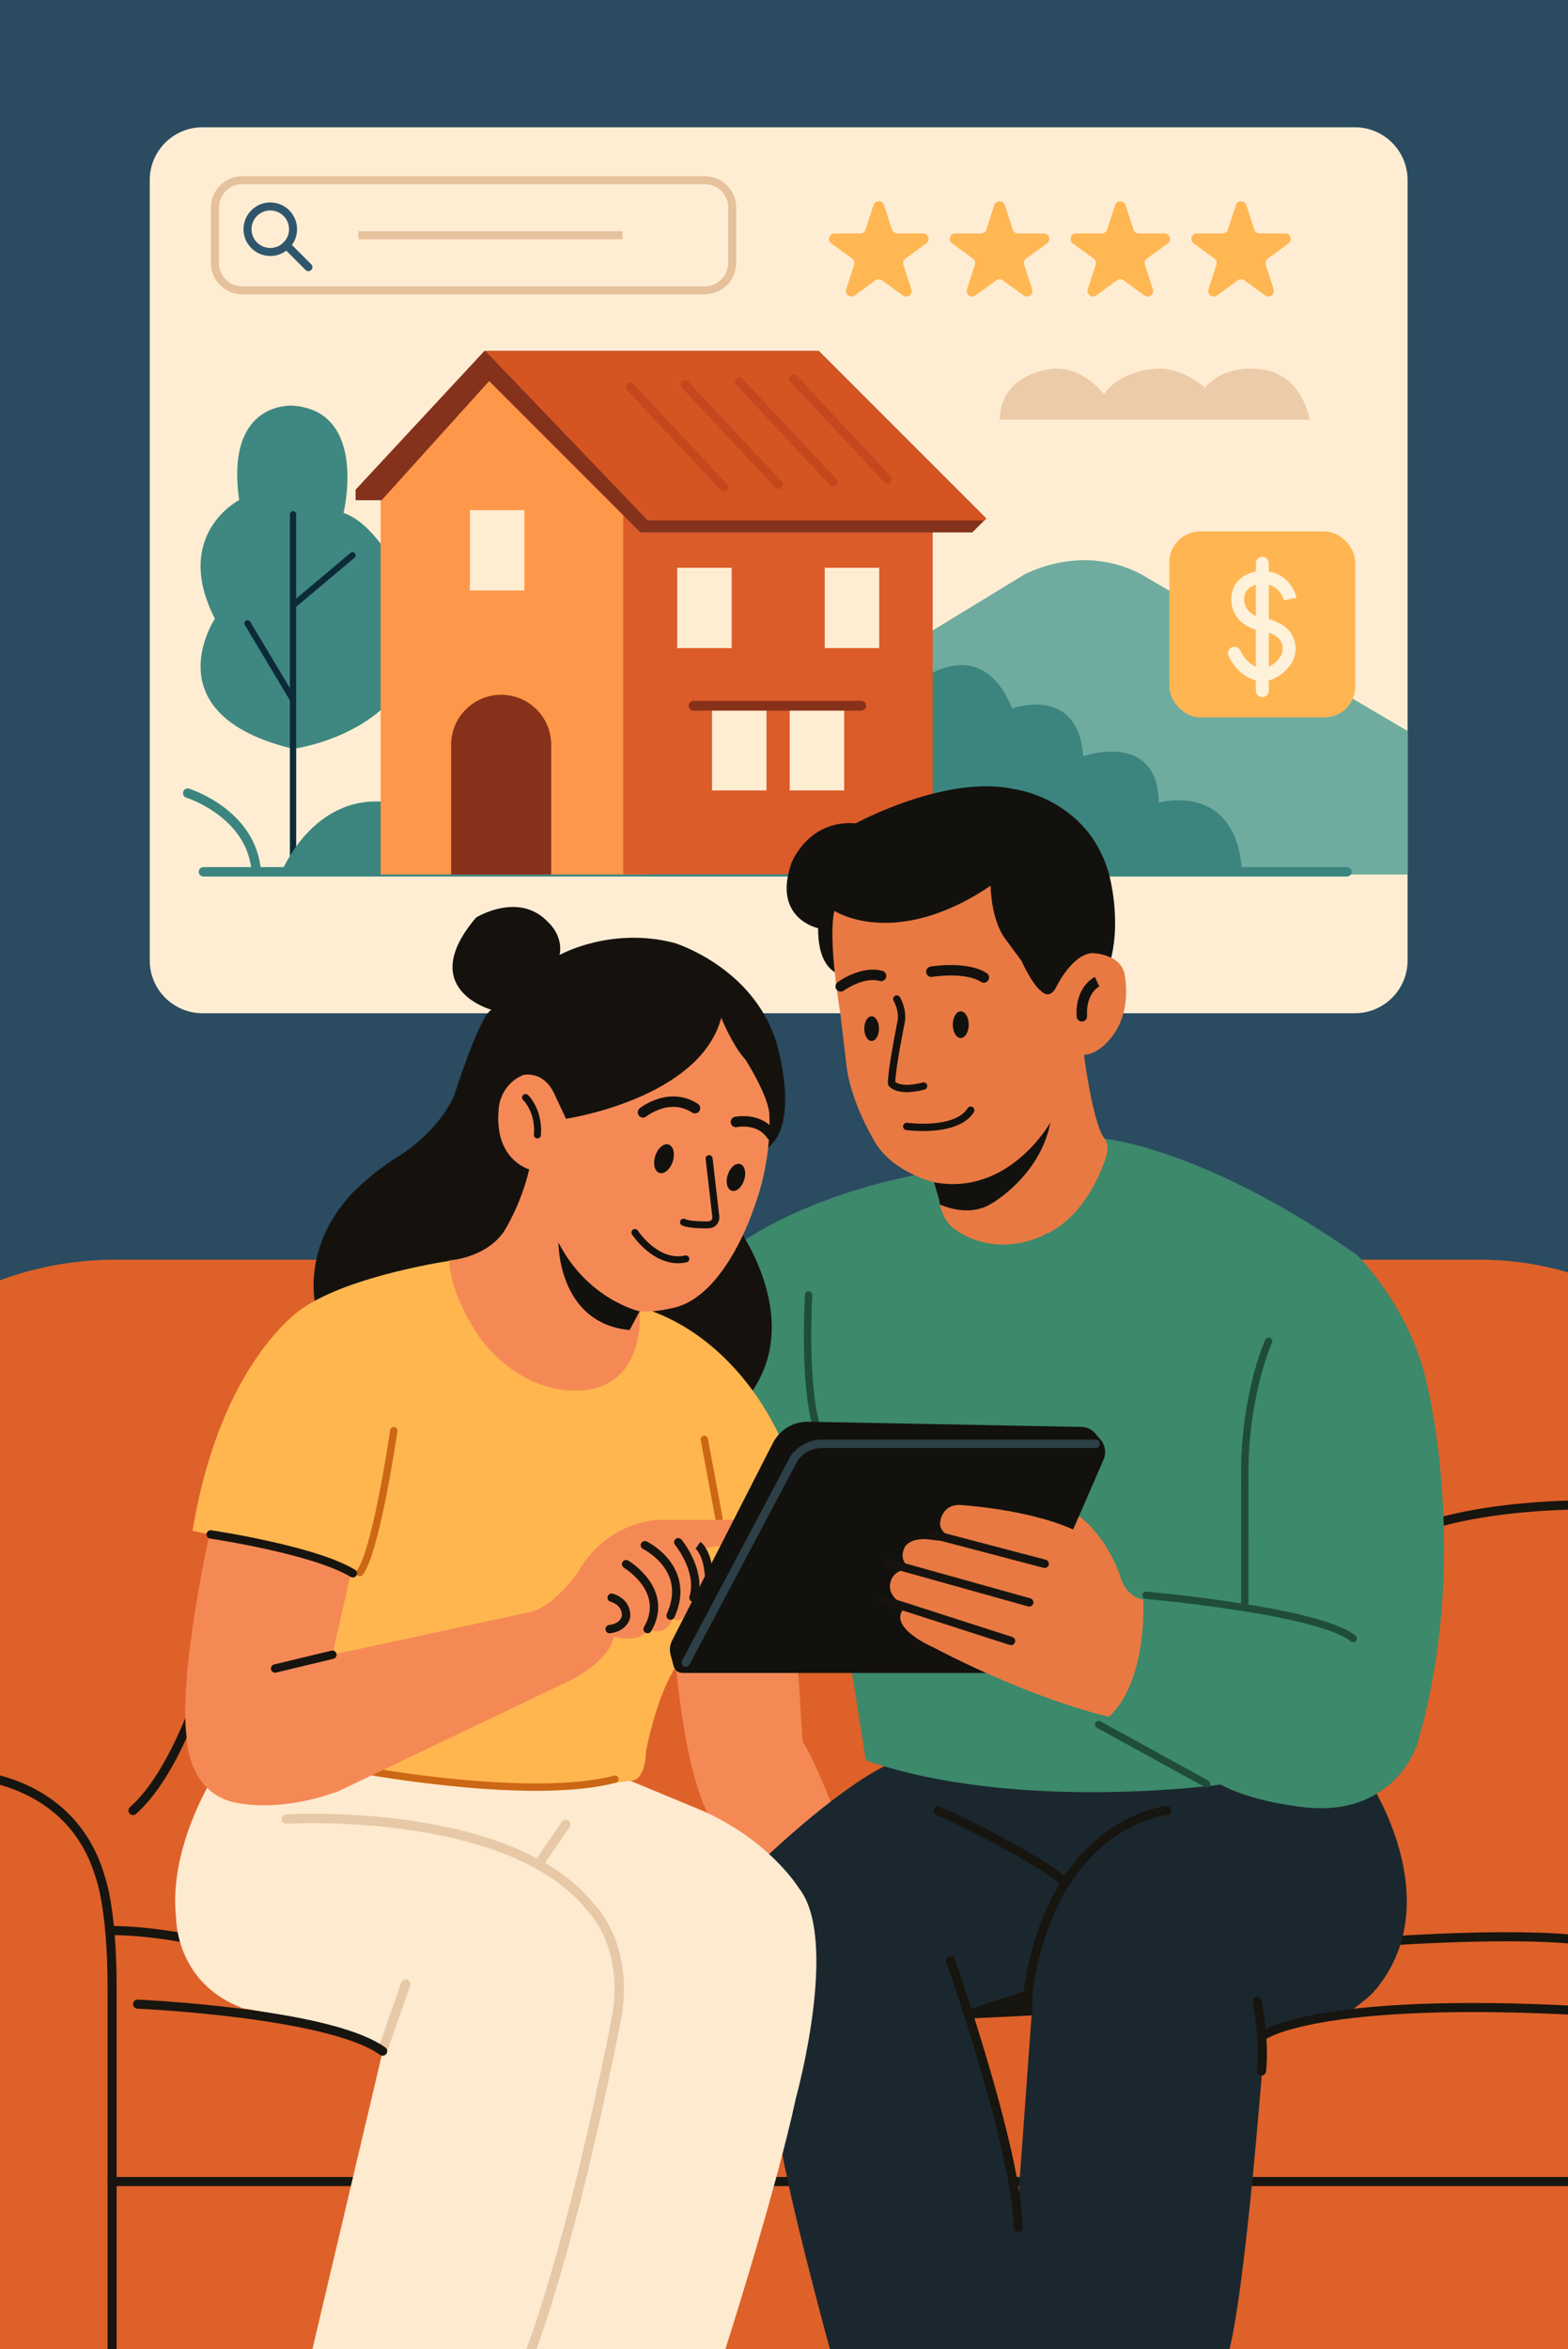 <?xml version="1.0" encoding="UTF-8"?>
<svg id="Layer_37" data-name="Layer 37" xmlns="http://www.w3.org/2000/svg" xmlns:xlink="http://www.w3.org/1999/xlink" viewBox="0 0 4498.49 6737.71">
  <defs>
    <style>
      .cls-1 {
        fill: none;
      }

      .cls-2 {
        fill: #2d3f47;
      }

      .cls-3 {
        fill: #70ab9f;
      }

      .cls-4 {
        fill: #88311a;
      }

      .cls-5 {
        fill: #e5c19c;
      }

      .cls-6 {
        fill: #3f8781;
      }

      .cls-7 {
        fill: #13110e;
      }

      .cls-8 {
        fill: #2a4b60;
      }

      .cls-9 {
        fill: #87311a;
      }

      .cls-10 {
        fill: #e87943;
      }

      .cls-11 {
        fill: #fff2db;
      }

      .cls-12 {
        fill: #0d2a39;
      }

      .cls-13 {
        fill: #2f566d;
      }

      .cls-14 {
        fill: #ffedd1;
      }

      .cls-15 {
        fill: #ffb754;
      }

      .cls-16 {
        fill: #17150f;
      }

      .cls-17 {
        fill: #15120e;
      }

      .cls-18 {
        fill: #ffedd3;
      }

      .cls-19 {
        fill: #12110d;
      }

      .cls-20 {
        fill: #fdeacf;
      }

      .cls-21 {
        fill: #ff974a;
      }

      .cls-22 {
        fill: #ffb64f;
      }

      .cls-23 {
        fill: #1b272f;
      }

      .cls-24 {
        fill: #3c857f;
      }

      .cls-25 {
        fill: #c4471e;
      }

      .cls-26 {
        fill: #de6129;
      }

      .cls-27 {
        fill: #e7c9a7;
      }

      .cls-28 {
        fill: #1f4c3b;
      }

      .cls-29 {
        fill: #84321c;
      }

      .cls-30 {
        fill: #17140f;
      }

      .cls-31 {
        fill: #d45522;
      }

      .cls-32 {
        fill: #f58956;
      }

      .cls-33 {
        fill: #ffb652;
      }

      .cls-34 {
        fill: #cc6715;
      }

      .cls-35 {
        fill: #db5b29;
      }

      .cls-36 {
        clip-path: url(#clippath);
      }

      .cls-37 {
        fill: #3c896b;
      }

      .cls-38 {
        fill: #eccba8;
      }
    </style>
    <clipPath id="clippath">
      <rect class="cls-1" y="0" width="4498.49" height="6737.71"/>
    </clipPath>
  </defs>
  <g class="cls-36">
    <rect class="cls-8" x="-123.13" y="-122.81" width="4776.3" height="6985.19"/>
    <path class="cls-26" d="M332.99,3612.65h3910.96c493.93,0,894.94,401.01,894.94,894.94v2493.57H-631.98v-2423.54c0-532.58,432.39-964.97,964.97-964.97Z"/>
    <path class="cls-16" d="M321.59,6864.54c-7.18,0-13-5.82-13-13v-1152.43c0-222.39-32.83-310.52-33.16-311.38-.13-.33-.25-.69-.35-1.03-18.21-62.12-48.2-115.56-89.16-158.84-32.8-34.66-72.73-63-118.69-84.24-78.84-36.43-148.99-39.32-149.69-39.35-7.17-.26-12.78-6.27-12.53-13.44.24-7.02,6.01-12.55,12.98-12.55.15,0,.3,0,.45,0,3.04.1,75.29,2.96,158.76,41.29,49.15,22.57,91.94,52.83,127.16,89.93,43.93,46.27,76.07,103.26,95.52,169.38,3.22,8.63,34.7,98.81,34.7,320.21v1152.43c0,7.18-5.82,13-13,13Z"/>
    <path class="cls-16" d="M4536.72,6269.69H321.59c-7.18,0-13-5.82-13-13s5.82-13,13-13h4215.12c7.18,0,13,5.82,13,13s-5.82,13-13,13Z"/>
    <path class="cls-16" d="M604.48,5586.47c-1.01,0-2.03-.12-3.05-.36-1.56-.38-157.27-37.39-286.43-36.2-.04,0-.08,0-.13,0-7.12,0-12.93-5.74-13-12.88-.07-7.18,5.7-13.05,12.88-13.12,132.45-1.26,286.27,35.36,292.75,36.92,6.98,1.68,11.28,8.7,9.6,15.68-1.43,5.96-6.76,9.96-12.63,9.96Z"/>
    <path class="cls-16" d="M4576.53,5583.26c-.75,0-1.52-.07-2.29-.2-195.07-34.61-634.21-.19-638.62.16-7.17.58-13.42-4.77-13.99-11.93-.57-7.16,4.77-13.42,11.93-13.99,1.11-.09,112.59-8.9,246.95-13.27,180.87-5.89,314.87-1.37,398.28,13.43,7.07,1.25,11.78,8,10.53,15.07-1.12,6.3-6.6,10.73-12.79,10.73Z"/>
    <path class="cls-16" d="M4027.67,4413.71c-5.01,0-9.79-2.91-11.92-7.8-2.87-6.58.13-14.24,6.71-17.12,48.42-21.14,106.92-38.8,173.87-52.47,53.31-10.89,112.12-19.3,174.79-25.01,106.61-9.7,188.79-8.18,189.61-8.17,7.18.14,12.88,6.08,12.73,13.26-.14,7.18-6.05,12.88-13.26,12.74-.81-.02-81.8-1.5-187.04,8.09-175.17,15.97-281.74,49.81-340.3,75.38-1.69.74-3.46,1.09-5.2,1.09Z"/>
    <path class="cls-16" d="M381.51,5205.73c-3.59,0-7.17-1.48-9.74-4.38-4.76-5.38-4.26-13.59,1.11-18.35,60.09-53.21,119.46-152.79,171.71-287.96,39.8-102.97,61.59-190.94,61.8-191.82,1.71-6.97,8.76-11.23,15.73-9.52,6.97,1.71,11.24,8.75,9.52,15.72-.22.89-22.33,90.22-62.68,194.69-23.76,61.5-49.12,116.22-75.39,162.66-33.16,58.61-67.96,104.26-103.45,135.69-2.47,2.19-5.55,3.27-8.61,3.27Z"/>
    <path class="cls-18" d="M4038.28,516.46v2238.08c0,83.64-67.81,151.45-151.45,151.45H581.04c-83.65,0-151.46-67.81-151.46-151.45V516.46c0-83.65,67.81-151.46,151.46-151.46h3305.79c83.64,0,151.45,67.81,151.45,151.46Z"/>
    <path class="cls-3" d="M4038.28,2096.51v411.44h-551.13l-859.06-423.59-15.83-237.53,324.62-197.94s166.27-95.01,340.46,0l760.94,447.62Z"/>
    <path class="cls-15" d="M2536.21,588.17l22.85,70.33c2.12,6.53,8.21,10.96,15.08,10.96h73.95c15.36,0,21.75,19.66,9.32,28.69l-59.83,43.47c-5.56,4.04-7.88,11.2-5.76,17.73l22.85,70.33c4.75,14.61-11.97,26.76-24.4,17.73l-59.83-43.47c-5.56-4.04-13.08-4.04-18.64,0l-59.83,43.47c-12.43,9.03-29.15-3.12-24.4-17.73l22.85-70.33c2.12-6.53-.2-13.69-5.76-17.73l-59.83-43.47c-12.43-9.03-6.04-28.69,9.32-28.69h73.95c6.87,0,12.96-4.42,15.08-10.96l22.85-70.33c4.75-14.61,25.42-14.61,30.16,0Z"/>
    <path class="cls-15" d="M2882.7,588.17l22.85,70.33c2.12,6.53,8.21,10.96,15.08,10.96h73.95c15.36,0,21.75,19.66,9.32,28.69l-59.83,43.47c-5.56,4.04-7.88,11.2-5.76,17.73l22.85,70.33c4.75,14.61-11.97,26.76-24.4,17.73l-59.83-43.47c-5.56-4.04-13.08-4.04-18.64,0l-59.83,43.47c-12.43,9.03-29.15-3.12-24.4-17.73l22.85-70.33c2.12-6.53-.2-13.69-5.76-17.73l-59.83-43.47c-12.43-9.03-6.04-28.69,9.32-28.69h73.95c6.87,0,12.96-4.42,15.08-10.96l22.85-70.33c4.75-14.61,25.42-14.61,30.16,0Z"/>
    <path class="cls-15" d="M3229.19,588.17l22.85,70.33c2.12,6.53,8.21,10.96,15.08,10.96h73.95c15.36,0,21.75,19.66,9.32,28.69l-59.83,43.47c-5.56,4.04-7.88,11.2-5.76,17.73l22.85,70.33c4.75,14.61-11.97,26.76-24.4,17.73l-59.83-43.47c-5.56-4.04-13.08-4.04-18.64,0l-59.83,43.47c-12.43,9.03-29.15-3.12-24.4-17.73l22.85-70.33c2.12-6.53-.2-13.69-5.76-17.73l-59.83-43.47c-12.43-9.03-6.04-28.69,9.32-28.69h73.95c6.87,0,12.96-4.42,15.08-10.96l22.85-70.33c4.75-14.61,25.42-14.61,30.16,0Z"/>
    <path class="cls-15" d="M3575.68,588.17l22.85,70.33c2.12,6.53,8.21,10.96,15.08,10.96h73.95c15.36,0,21.75,19.66,9.32,28.69l-59.83,43.47c-5.56,4.04-7.88,11.2-5.76,17.73l22.85,70.33c4.75,14.61-11.97,26.76-24.4,17.73l-59.83-43.47c-5.56-4.04-13.08-4.04-18.64,0l-59.83,43.47c-12.43,9.03-29.15-3.12-24.4-17.73l22.85-70.33c2.12-6.53-.2-13.69-5.76-17.73l-59.83-43.47c-12.43-9.03-6.04-28.69,9.32-28.69h73.95c6.87,0,12.96-4.42,15.08-10.96l22.85-70.33c4.75-14.61,25.42-14.61,30.16,0Z"/>
    <path class="cls-5" d="M2021.84,844.21H695.33c-49.82,0-90.35-40.53-90.35-90.35v-158.22c0-49.82,40.53-90.35,90.35-90.35h1326.51c49.82,0,90.35,40.53,90.35,90.35v158.22c0,49.82-40.53,90.35-90.35,90.35ZM695.33,528.29c-37.14,0-67.35,30.21-67.35,67.35v158.22c0,37.14,30.21,67.35,67.35,67.35h1326.51c37.14,0,67.35-30.21,67.35-67.35v-158.22c0-37.14-30.21-67.35-67.35-67.35H695.33Z"/>
    <rect class="cls-5" x="1028.14" y="663.25" width="757.88" height="23"/>
    <path class="cls-13" d="M884.84,777.66c-2.94,0-5.89-1.12-8.13-3.37l-63.33-63.33c-4.49-4.49-4.49-11.77,0-16.26,4.49-4.49,11.77-4.49,16.26,0l63.33,63.33c4.49,4.49,4.49,11.77,0,16.26-2.25,2.25-5.19,3.37-8.13,3.37Z"/>
    <path class="cls-13" d="M775.42,734.21c-42.35,0-76.81-34.46-76.81-76.81s34.46-76.81,76.81-76.81,76.81,34.46,76.81,76.81-34.46,76.81-76.81,76.81ZM775.42,603.58c-29.67,0-53.81,24.14-53.81,53.81s24.14,53.81,53.81,53.81,53.81-24.14,53.81-53.81-24.14-53.81-53.81-53.81Z"/>
    <path class="cls-38" d="M2867.62,1203.68h889.46s-20.87-146.06-161.71-146.06c0,0-88.68-7.82-138.24,54.77,0,0-57.38-55.4-133.02-55.09,0,0-106.94,0-156.5,73.19,0,0-57.38-76.11-140.85-73.19,0,0-153.96,5.53-159.14,146.38Z"/>
    <path class="cls-6" d="M616.48,1774.5s-183.05,274.77,224.26,373.2c0,0,230.96-28.71,329.38-205.05l-32.81-311.68s-65.62-131.23-151.74-159.94c0,0,71.22-291.17-144.84-307.58,0,0-195.55-16.4-154.54,270.67,0,0-192.74,98.43-69.71,340.39Z"/>
    <path class="cls-12" d="M840.73,2509.38c-4.97,0-9-4.03-9-9v-1025.26c0-4.97,4.03-9,9-9s9,4.03,9,9v1025.26c0,4.97-4.03,9-9,9Z"/>
    <path class="cls-12" d="M840.74,1745.14c-2.56,0-5.11-1.09-6.89-3.21-3.2-3.8-2.71-9.48,1.09-12.68l170.68-143.59c3.8-3.2,9.48-2.71,12.68,1.09,3.2,3.8,2.71,9.48-1.09,12.68l-170.68,143.59c-1.69,1.42-3.74,2.11-5.79,2.11Z"/>
    <path class="cls-12" d="M840.74,2015.09c-3.06,0-6.04-1.56-7.73-4.38l-130.62-218.25c-2.55-4.27-1.16-9.79,3.1-12.34,4.27-2.55,9.79-1.16,12.34,3.1l130.62,218.25c2.55,4.27,1.16,9.79-3.1,12.34-1.45.87-3.04,1.28-4.61,1.28Z"/>
    <path class="cls-24" d="M3864.51,2513.88H583.67c-7.46,0-13.5-6.04-13.5-13.5s6.04-13.5,13.5-13.5h3280.84c7.46,0,13.5,6.04,13.5,13.5s-6.04,13.5-13.5,13.5Z"/>
    <path class="cls-24" d="M735.39,2513.88c-7.01,0-12.93-5.41-13.45-12.52-2.63-35.88-13.9-69.31-33.52-99.37-15.86-24.3-37.2-46.54-63.45-66.12-45.32-33.81-90-48.03-90.45-48.17-7.11-2.23-11.08-9.8-8.86-16.91,2.22-7.11,9.78-11.08,16.89-8.87,1.97.61,48.89,15.45,97.85,51.77,28.96,21.49,52.62,46.08,70.34,73.09,22.32,34.04,35.15,71.93,38.12,112.6.54,7.44-5.04,13.91-12.48,14.45-.33.02-.67.04-1,.04Z"/>
    <path class="cls-24" d="M807.91,2500.38s90.36-226.34,305.98-199.64l1515.63-341.41s179.9-155.66,274.38,72.21c0,0,188.96-68.55,203.79,137.09,0,0,214.9-74.1,216.75,133.39,0,0,222.37-63.75,239.05,198.37H807.91Z"/>
    <polygon class="cls-21" points="1856.13 1490.54 1856.13 2507.95 1092.08 2507.95 1092.08 1383.65 1396.9 1055.07 1677.98 1122.37 1856.13 1490.54"/>
    <polygon class="cls-35" points="1787.94 2507.59 1787.94 1349.64 2675.77 1385.23 2675.77 2507.59 1787.94 2507.59"/>
    <polygon class="cls-29" points="2829.52 1487.05 2789.63 1526.94 1837.3 1526.94 1403.34 1092.99 1094.91 1434.58 1020.22 1434.58 1020.22 1404.3 1389.65 1006.61 2349.07 1006.61 2829.52 1487.05"/>
    <polygon class="cls-31" points="2829.52 1487.05 2823.92 1492.65 1858.4 1492.65 1392.41 1006.61 2349.07 1006.61 2829.52 1487.05"/>
    <path class="cls-25" d="M2077.36,1410.18c-3.34,0-6.67-1.33-9.13-3.96l-269.08-287.54c-4.72-5.04-4.45-12.95.59-17.67,5.04-4.72,12.95-4.45,17.67.59l269.08,287.54c4.72,5.04,4.45,12.95-.59,17.67-2.41,2.26-5.48,3.37-8.54,3.37Z"/>
    <path class="cls-25" d="M2233.66,1402.39c-3.34,0-6.67-1.33-9.13-3.96l-269.08-287.55c-4.72-5.04-4.45-12.95.59-17.67,5.04-4.72,12.95-4.45,17.67.59l269.08,287.55c4.72,5.04,4.45,12.95-.59,17.67-2.41,2.26-5.48,3.37-8.54,3.37Z"/>
    <path class="cls-25" d="M2389.96,1394.6c-3.34,0-6.67-1.33-9.13-3.96l-269.08-287.55c-4.72-5.04-4.45-12.95.59-17.67,5.04-4.72,12.95-4.45,17.67.59l269.08,287.55c4.72,5.04,4.46,12.95-.59,17.67-2.41,2.26-5.48,3.37-8.54,3.37Z"/>
    <path class="cls-25" d="M2546.27,1386.8c-3.34,0-6.67-1.33-9.13-3.96l-269.08-287.55c-4.72-5.04-4.46-12.95.59-17.67,5.04-4.72,12.95-4.45,17.67.59l269.08,287.55c4.72,5.04,4.46,12.95-.59,17.67-2.41,2.26-5.48,3.37-8.54,3.37Z"/>
    <rect class="cls-14" x="1942.82" y="1628.36" width="156.3" height="230.41"/>
    <rect class="cls-14" x="1348.17" y="1463.18" width="156.3" height="230.41"/>
    <rect class="cls-14" x="2366.07" y="1628.36" width="156.3" height="230.41"/>
    <rect class="cls-14" x="2042.73" y="2036.59" width="156.3" height="230.41"/>
    <rect class="cls-14" x="2265.63" y="2036.59" width="156.3" height="230.41"/>
    <path class="cls-4" d="M2470.63,2038.06h-480.85c-7.73,0-14-6.27-14-14s6.27-14,14-14h480.85c7.73,0,14,6.27,14,14s-6.27,14-14,14Z"/>
    <path class="cls-9" d="M1581.41,2136.24v371.71h-287.21v-371.71c0-79.31,64.3-143.6,143.61-143.6,39.65,0,75.55,16.07,101.54,42.06,25.99,25.98,42.06,61.88,42.06,101.54Z"/>
    <rect class="cls-33" x="3354.89" y="1524.11" width="533.29" height="533.29" rx="88.33" ry="88.33"/>
    <path class="cls-11" d="M3625.47,1954.68c-11.13,0-66.76-3.6-100.66-73.1-4.48-9.18-.67-20.26,8.52-24.74,9.18-4.48,20.26-.67,24.74,8.52,23.49,48.16,58.66,52.04,66.09,52.31,21.05-5.16,37.45-16.52,48.75-33.78,12.54-19.15,7.7-45.3-10.8-58.27-22.19-15.57-53.14-18.59-53.45-18.62-1.08-.1-2.2-.3-3.25-.59-40.1-11.03-57.85-34.48-65.68-52.21-7.62-17.25-7.42-32.46-7.18-36.75.21-31.04,15.83-55.68,44.02-69.45,19.68-9.6,38.76-10.76,40.87-10.86.29-.01.59-.02.88-.02,43.94,0,69.25,20.91,82.74,38.46,14.21,18.47,18.26,36.77,18.68,38.8l-36.25,7.43.03.14c-.03-.13-2.91-12.76-12.59-24.84-12.13-15.12-29.63-22.86-52.03-22.99-2.11.17-14.85,1.42-26.92,7.54-15.3,7.76-22.43,19.34-22.43,36.43,0,.67,0,.94-.06,1.56-.05,1.1-.28,10.52,4.71,20.93,6.75,14.09,20.08,24.1,39.65,29.76,8.44.99,42.47,6,69.52,24.99,16.97,11.91,28.42,29.78,32.23,50.31,3.78,20.4-.38,41.18-11.73,58.51-11.75,17.94-34.03,41.19-73.49,50.06-.99.22-2,.36-3.02.42-.22.01-.87.04-1.89.04Z"/>
    <path class="cls-11" d="M3621.53,1999.3c-10.22,0-18.5-8.28-18.5-18.5v-365.22c0-10.22,8.28-18.5,18.5-18.5s18.5,8.28,18.5,18.5v365.22c0,10.22-8.28,18.5-18.5,18.5Z"/>
    <path class="cls-32" d="M1936.8,4749.76s24.16,331.39,100.11,462.56l124.27,196.76,210.57-141.53,24.16-65.59s-48.33-134.63-93.2-207.12l-17.26-272.71-348.65,27.62Z"/>
    <path class="cls-23" d="M3928.59,5108.76l-321.04-158.79-1052.85,107.01c-158.79,72.5-390.07,300.32-390.07,300.32l68.19,737.65c6.87,130.36,154.38,665.51,154.38,665.51l1128.63,17.15c54.89-144.08,113.28-942.56,113.28-942.56,119.25-37.01,227.54-51.83,227.54-51.83l53.07-42.51c15.58-11.6,29.62-25.15,41.76-40.32,202.67-253.28-22.89-591.63-22.89-591.63ZM2915.49,6386.54c0-116.64-126.93-614.06-126.93-614.06,92.63-17.15,171.53,0,171.53,0l-44.6,614.06Z"/>
    <path class="cls-16" d="M2943.71,5774.27c-.44,0-.89-.02-1.34-.07-7.14-.73-12.34-7.11-11.61-14.26,12.7-124.14,42.2-231.83,87.69-320.07,36.64-71.08,83.66-129.78,139.77-174.47,96.09-76.54,184.63-85.29,188.35-85.62,7.17-.64,13.47,4.63,14.11,11.78.64,7.14-4.62,13.46-11.76,14.11-.23.02-21.59,2.12-53.82,13.14-29.67,10.15-74.92,30.18-121.98,67.96-52.93,42.49-97.38,98.38-132.12,166.1-43.67,85.13-72.06,189.34-84.38,309.71-.68,6.69-6.33,11.68-12.92,11.68Z"/>
    <path class="cls-16" d="M3619.29,5952.6c-.45,0-.9-.02-1.35-.07-7.14-.74-12.33-7.13-11.59-14.27,9.37-90.54-12.5-195.33-12.72-196.38-1.49-7.02,3-13.92,10.02-15.41,7.02-1.49,13.92,3,15.41,10.02.94,4.44,22.94,109.76,13.14,204.45-.69,6.69-6.34,11.66-12.92,11.66Z"/>
    <path class="cls-16" d="M2921.06,6401.91c-7.09,0-12.89-5.7-13-12.81-.91-62.77-18.58-194.07-97.63-463.1-47.44-161.46-95.11-297.52-95.59-298.88-2.38-6.77,1.18-14.19,7.96-16.57,6.78-2.38,14.19,1.18,16.57,7.96.48,1.36,48.34,137.96,95.97,300.05,64.14,218.3,97.35,376.49,98.71,470.16.1,7.18-5.63,13.08-12.81,13.19-.06,0-.13,0-.19,0Z"/>
    <path class="cls-16" d="M3056.82,5412c-2.97,0-5.95-1.01-8.39-3.08-97.69-82.69-359.65-203.17-362.29-204.38-6.53-2.99-9.39-10.71-6.4-17.23,2.99-6.53,10.71-9.39,17.23-6.4,10.89,4.99,267.84,123.18,368.25,208.17,5.48,4.64,6.16,12.84,1.52,18.32-2.57,3.04-6.24,4.6-9.93,4.6Z"/>
    <path class="cls-16" d="M2943.69,5709.37l-159.34,51.9v27.62l177.84-8.67s-5.57-160.53,29.02-243.31"/>
    <path class="cls-20" d="M608.61,5102.04s-125.84,201.34-103.47,397.08c0,0-2.8,187.36,190.15,260.06,0,0,315.99,50.33,405.47,111.85l-223.71,947.97,1196.84-58.72s151-469.79,209.73-743.83c0,0,125.84-453.01,8.39-601.22,0,0-92.28-151-307.6-234.89l-195.75-81.09-103.47-139.82-1076.6,142.61Z"/>
    <path class="cls-27" d="M1510.04,6789.1c-1.63,0-3.29-.3-4.9-.93-6.95-2.71-10.38-10.54-7.67-17.48,39.12-100.25,102.15-289.79,180.25-623.47,46.77-199.8,77.11-358.59,77.41-360.17,8.51-46.31,10.16-91.29,4.9-133.59-4.2-33.77-12.78-65.94-25.53-95.63-21.74-50.66-48.43-76.91-48.69-77.17-.42-.4-.83-.86-1.19-1.31-51.53-64.89-128.55-118.38-228.93-159-81.06-32.8-177.34-57.29-286.16-72.78-186-26.47-346.01-17.28-347.61-17.18-7.42.45-13.84-5.22-14.29-12.66-.45-7.44,5.22-13.84,12.66-14.29,1.62-.1,163.94-9.46,352.56,17.33,111.08,15.78,209.57,40.83,292.73,74.45,104.54,42.27,185.18,98.36,239.67,166.7,4.76,4.79,31.27,32.78,53.45,83.85,13.95,32.11,23.36,66.87,27.99,103.32,5.75,45.35,4.06,93.44-5.03,142.93-.32,1.67-30.75,160.92-77.64,361.25-43.31,185.07-109.95,444.12-181.41,627.25-2.08,5.33-7.18,8.59-12.58,8.6Z"/>
    <path class="cls-27" d="M1544.14,5360.84c-2.64,0-5.3-.77-7.64-2.38-6.14-4.22-7.7-12.63-3.48-18.77l78.83-114.65c4.22-6.15,12.63-7.7,18.77-3.48,6.14,4.22,7.7,12.63,3.48,18.77l-78.83,114.65c-2.62,3.81-6.84,5.85-11.14,5.85Z"/>
    <path class="cls-27" d="M1100.77,5884.54c-1.48,0-2.98-.24-4.45-.76-7.04-2.46-10.75-10.16-8.3-17.19l63.21-181.12c2.46-7.04,10.15-10.76,17.19-8.3,7.04,2.46,10.75,10.16,8.3,17.19l-63.21,181.12c-1.94,5.57-7.17,9.06-12.75,9.06Z"/>
    <path class="cls-16" d="M1097.99,5895.75c-2.62,0-5.27-.79-7.57-2.44-61.43-44.08-200.95-80.96-403.48-106.66-154.2-19.57-291.41-25.71-292.78-25.77-7.17-.31-12.73-6.38-12.42-13.55.31-7.17,6.39-12.76,13.55-12.42,1.38.06,139.51,6.24,294.74,25.93,209.86,26.62,349.66,64.08,415.54,111.35,5.83,4.19,7.17,12.31,2.98,18.14-2.54,3.54-6.53,5.42-10.57,5.42Z"/>
    <path class="cls-16" d="M3629.08,5848.1c-4.14,0-8.21-1.99-10.73-5.67-4.06-5.92-2.51-14.04,3.42-18.1,1.82-1.25,46.2-30.79,190.08-53.48,83.36-13.15,183.71-21.46,298.27-24.72,142.91-4.05,308.55-.21,492.34,11.44,7.17.45,12.61,6.63,12.15,13.8-.45,7.17-6.63,12.59-13.8,12.15-180.89-11.47-344.1-15.35-485.08-11.53-112.98,3.06-212.04,11.03-294.43,23.7-73.46,11.3-119.81,24.32-145.75,33.26-28.17,9.7-39.05,16.81-39.16,16.88-2.24,1.53-4.78,2.27-7.3,2.27Z"/>
    <path class="cls-37" d="M2127.82,3562.92s176.03-130.09,504.08-194.06l512.08-105.98s284.4,12.23,749.24,336.39c0,0,155.96,152.91,201.84,376.15,0,0,124.71,500.59-28.33,1024.64,0,0-65.39,225.22-350.54,179.81,0,0-127.14-14.53-214.32-61.75,0,0-581.9,81.15-1017.71-69.13l-123.23-775.45-249.47-49.14-156.29-368.64,172.66-292.83Z"/>
    <path class="cls-17" d="M909.67,3764.21s-57.49-174.4,103.49-344.96c0,0,57.49-59.41,139.9-109.24,0,0,103.49-65.16,149.48-166.73,0,0,72.83-229.98,107.32-247.22,0,0-218.48-59.41-44.08-264.47,0,0,122.65-76.66,206.98,13.42,0,0,44.08,38.33,32.58,93.91,0,0,145.65-82.41,329.63-34.5,0,0,222.31,67.08,291.3,281.72,0,0,80.49,256.81-40.25,316.22l-68.99,218.48s204.35,278.14,19.87,496.68l-1227.24-253.29Z"/>
    <path class="cls-22" d="M552.38,4390.58l224.19,44.35,86.23,283.32,61.59,335.05s534.6,108.4,881.97,54.2c0,0,44.35,7.39,46.81-83.76,0,0,29.56-160.13,86.23-243.9l342.44-411.42-32.59-219.26s-110.3-305.49-408.4-399.11l-541.99-135.5s-293.17,41.88-431.13,137.96c0,0-234.27,147.59-315.34,638.08Z"/>
    <path class="cls-34" d="M1032.31,4520.72c-2.21,0-4.44-.69-6.33-2.13-4.62-3.5-5.53-10.09-2.03-14.71,12.95-17.1,34.69-69.63,64.71-222.82,18.14-92.58,30.62-178.62,30.75-179.47.83-5.74,6.15-9.73,11.89-8.89,5.74.83,9.72,6.15,8.89,11.89-.12.86-12.67,87.35-30.91,180.43-24.73,126.2-47.8,204.1-68.6,231.54-2.06,2.73-5.2,4.16-8.38,4.16Z"/>
    <path class="cls-34" d="M2062.57,4363.99c-4.96,0-9.37-3.53-10.31-8.58l-42.05-225.55c-1.06-5.7,2.7-11.18,8.4-12.25,5.7-1.07,11.18,2.7,12.25,8.4l42.05,225.55c1.06,5.7-2.7,11.18-8.4,12.25-.65.12-1.3.18-1.94.18Z"/>
    <path class="cls-34" d="M1538.43,5136.05c-66.48,0-141.42-3.9-223.01-11.6-148.08-13.98-268.51-35.98-269.71-36.21-5.7-1.05-9.48-6.52-8.43-12.23s6.53-9.47,12.23-8.43c1.19.22,120.86,22.08,268.06,35.97,194.09,18.31,347.67,14.53,444.15-10.95,5.61-1.48,11.35,1.87,12.83,7.47,1.48,5.61-1.87,11.35-7.47,12.83-55.35,14.61-127.81,22.38-215.39,23.08-4.38.04-8.8.05-13.25.05Z"/>
    <path class="cls-28" d="M3882.26,4709.96c-2.35,0-4.71-.78-6.67-2.39-38.39-31.62-152.03-62.72-328.61-89.94-134.54-20.74-258.86-31.84-260.1-31.95-5.78-.51-10.04-5.61-9.53-11.38.51-5.78,5.6-10.05,11.38-9.53,1.25.11,126.15,11.26,261.35,32.1,182.95,28.2,296.95,59.99,338.86,94.5,4.48,3.69,5.12,10.3,1.43,14.78-2.08,2.52-5.08,3.83-8.11,3.83Z"/>
    <path class="cls-28" d="M3461.74,5126.65c-1.71,0-3.44-.42-5.05-1.3l-309.65-170.12c-5.08-2.79-6.94-9.18-4.15-14.26,2.79-5.08,9.18-6.94,14.26-4.15l309.65,170.12c5.08,2.79,6.94,9.18,4.15,14.26-1.91,3.48-5.5,5.45-9.21,5.45Z"/>
    <path class="cls-28" d="M3571.15,4621.3h0c-5.8,0-10.5-4.7-10.5-10.5l.11-370.02c-1.69-123.43,17.14-224.91,33.23-288.32,17.5-68.96,35.22-108.22,35.97-109.85,2.41-5.28,8.63-7.61,13.91-5.2s7.61,8.63,5.21,13.9h0c-.18.39-17.84,39.6-34.88,106.93-15.71,62.08-34.09,161.45-32.43,282.33,0,.05,0,.1,0,.15l-.11,370.09c0,5.8-4.7,10.5-10.5,10.5Z"/>
    <path class="cls-28" d="M2345.93,4110.98c-4.33,0-8.39-2.7-9.91-7.02-17.9-50.94-27.8-132.3-29.44-241.81-1.21-81.12,2.82-148.42,2.86-149.09.35-5.79,5.32-10.18,11.12-9.84,5.79.35,10.19,5.33,9.84,11.12-.04.66-4.03,67.29-2.82,147.64,1.58,105.65,11.35,186.92,28.25,235.01,1.92,5.47-.95,11.46-6.43,13.39-1.15.4-2.33.6-3.48.6Z"/>
    <path class="cls-32" d="M600.52,4401.45s-89.42,402.37-64.83,583.44c0,0,2.24,143.07,122.95,181.07,0,0,125.18,40.24,312.96-29.06l650.5-310.72s125.18-55.88,138.59-131.89c0,0,80.47,22.35,98.36-24.59,0,0,47.94,32.3,70.3-28.06,0,0,77.24,52.65,32.53-193.24l125.18-17.88,42.47-71.53h-241.42s-145.3,2.24-230.25,149.77c0,0-64.83,96.12-134.12,114.01l-570.03,122.95,53.65-236.95s-223.54-89.42-406.84-107.3Z"/>
    <polygon class="cls-32" points="1956.93 4627.27 2002.62 4613.89 2039.1 4542.81 2002.62 4413.68 1918.45 4431.7 1956.93 4627.27"/>
    <path class="cls-19" d="M1923.84,4745.78l8.97,33.11c3.06,11.28,13.29,19.12,24.98,19.12h915.07l43.12-36.63,250.09-575.33c8.21-18.89,4.99-40.8-8.32-56.53l-16.06-18.97c-9.48-11.21-23.33-17.79-38.01-18.07l-784.18-14.98c-42.98-.82-82.66,22.96-102.21,61.24l-289.24,566.59c-6.38,12.49-7.88,26.91-4.21,40.45Z"/>
    <path class="cls-2" d="M1967.38,4780.43c-1.9,0-3.82-.45-5.61-1.4-5.85-3.11-8.08-10.37-4.98-16.23l311.41-586.88c.19-.35.39-.7.62-1.03,1.33-1.99,33.09-48.54,94.08-46.07l780.66-.1c6.63,0,12,5.37,12,12,0,6.63-5.37,12-12,12l-780.91.1c-.17,0-.35,0-.52-.01-45.09-1.93-69.92,30.6-73.06,34.99l-311.07,586.25c-2.16,4.06-6.31,6.38-10.61,6.38Z"/>
    <path class="cls-30" d="M789.24,4797.32c-5.42,0-10.33-3.69-11.66-9.19-1.55-6.44,2.41-12.92,8.86-14.48l164.46-39.61c6.44-1.55,12.92,2.41,14.48,8.86,1.55,6.44-2.41,12.92-8.86,14.48l-164.46,39.61c-.94.23-1.89.34-2.82.34Z"/>
    <path class="cls-30" d="M1012.31,4524.3c-2.11,0-4.25-.56-6.19-1.73-109.83-66.22-400.48-109.51-403.41-109.94-6.56-.96-11.09-7.06-10.13-13.62.96-6.56,7.05-11.09,13.62-10.13.74.11,75.09,11.11,162.32,30.33,117.82,25.96,201.93,53.82,249.99,82.81,5.68,3.42,7.5,10.8,4.08,16.47-2.25,3.74-6.22,5.81-10.29,5.81Z"/>
    <path class="cls-30" d="M1748.96,4684.32c-6.01,0-11.19-4.5-11.9-10.61-.77-6.58,3.95-12.54,10.53-13.31,30.94-3.61,35.95-22.46,36.65-26.23.27-13.24-4.57-23.53-14.81-31.46-8.42-6.52-17.38-8.8-17.47-8.83-6.45-1.53-10.4-7.99-8.87-14.44,1.53-6.45,8.03-10.43,14.48-8.9,1.35.32,13.5,3.38,25.68,12.52,17.06,12.79,25.69,30.99,24.96,52.6-.01.32-.03.63-.07.95-1.63,14.33-15.8,42.72-57.76,47.62-.47.06-.94.08-1.41.08ZM1796.21,4635.26h0,0Z"/>
    <path class="cls-30" d="M1857.89,4684.32c-2.05,0-4.12-.52-6.02-1.63-5.73-3.33-7.68-10.67-4.35-16.41,24.12-41.5,22.26-82.3-5.54-121.29-21.69-30.42-51.58-48.47-51.88-48.65-5.69-3.39-7.55-10.75-4.17-16.44,3.39-5.69,10.74-7.56,16.43-4.19,1.38.82,34.02,20.42,58.7,54.71,33.72,46.86,36.21,98.01,7.2,147.92-2.23,3.83-6.25,5.97-10.39,5.97Z"/>
    <path class="cls-30" d="M1923.88,4645.54c-1.67,0-3.36-.35-4.98-1.09-6.03-2.76-8.68-9.88-5.92-15.9,23.62-51.66,19.7-98.38-11.64-138.86-24.11-31.14-56.14-47.05-56.46-47.21-5.94-2.91-8.42-10.09-5.52-16.04,2.9-5.95,10.07-8.43,16.02-5.54,1.49.72,36.78,18.11,64.37,53.37,25.96,33.17,49.64,88.59,15.05,164.25-2.02,4.41-6.37,7.01-10.92,7.01Z"/>
    <path class="cls-30" d="M1989.54,4594.22c-1.18,0-2.37-.17-3.55-.54-6.33-1.96-9.87-8.68-7.91-15.01,21.74-70.19-40.76-147.16-41.39-147.93-4.21-5.11-3.49-12.67,1.62-16.89,5.11-4.22,12.66-3.5,16.88,1.6.73.88,18.06,21.98,32.44,53.14,19.45,42.12,24.07,82.64,13.38,117.18-1.59,5.15-6.34,8.45-11.46,8.45Z"/>
    <path class="cls-30" d="M2034.22,4532.12c-6.28,0-11.56-4.88-11.96-11.24-3.86-60.84-26.63-79.43-26.86-79.61l.19.14,14.08-19.43c3.26,2.36,31.96,25.15,36.55,97.38.42,6.61-4.6,12.32-11.22,12.74-.26.02-.52.02-.77.02Z"/>
    <path class="cls-10" d="M3279.86,4587.53s13.83,232.41-98.22,336.17c0,0-206.68-44.03-504.42-199.22,0,0-143.14-61.47-77.01-118.16,0,0-63.43-25.64-43.19-75.58,0,0,12.15-36.44,62.08-28.34,0,0-44.54-18.9-24.29-63.43,0,0,10.8-28.34,66.13-24.29l120.12,13.5s-91.78-18.9-83.68-63.43c0,0,4.05-48.59,55.34-48.59,0,0,190.3,10.8,322.57,68.83l3.56,1.7,16.76-38.56s76.44,52.48,118.08,171.9c0,0,12.92,58.32,66.17,67.5Z"/>
    <path class="cls-30" d="M2900.52,4718.33c-1.22,0-2.46-.19-3.68-.58l-368.61-118.59c-6.31-2.03-9.78-8.79-7.75-15.1,2.03-6.31,8.79-9.78,15.1-7.75l368.61,118.6c6.31,2.03,9.78,8.79,7.75,15.1-1.64,5.09-6.35,8.33-11.42,8.33Z"/>
    <path class="cls-30" d="M2952.84,4607.64c-1.07,0-2.16-.14-3.24-.45l-404.37-112.97c-6.38-1.78-10.11-8.4-8.33-14.79,1.78-6.38,8.41-10.11,14.79-8.33l404.37,112.97c6.38,1.78,10.11,8.4,8.33,14.79-1.48,5.3-6.3,8.77-11.55,8.77Z"/>
    <path class="cls-30" d="M2997.12,4496.96c-1.01,0-2.04-.13-3.06-.4l-320.54-84.25c-6.41-1.68-10.24-8.25-8.55-14.66,1.68-6.41,8.24-10.25,14.66-8.55l320.54,84.25c6.41,1.68,10.24,8.25,8.55,14.66-1.42,5.39-6.28,8.95-11.6,8.95Z"/>
    <path class="cls-32" d="M1288.42,3614.87s102.73-5.22,156.7-81.83c0,0,48.75-74.87,73.13-179.34,0,0-101.42-26.92-87.57-172.73,0,0,1.63-68.43,70.06-97.75,0,0,58.63-15.55,90.84,56.64l32.21,68.85s383.74-57.02,445.45-289.65c0,0,31.65,79.12,69.63,120.27,0,0,61.72,96.53,68.05,151.92,0,0,11.08,131.35-45.89,278.52,0,0-79.12,243.7-224.71,280.1,0,0-61.72,15.82-101.28,11.08,0,0,18.99,181.98-129.76,221.55,0,0-172.49,49.06-322.82-137.68,0,0-88.35-118.03-94.02-229.92Z"/>
    <path class="cls-7" d="M1835.03,3760.93s-148.42-32.95-232.91-197.53c0,0-2.19,231.51,204.08,251.26l28.83-53.73Z"/>
    <ellipse class="cls-7" cx="1904.95" cy="3322.97" rx="42.79" ry="26.33" transform="translate(-1843.59 4110.04) rotate(-72.03)"/>
    <ellipse class="cls-7" cx="2111.32" cy="3376.54" rx="40.16" ry="24.71" transform="translate(-1751.83 4343.39) rotate(-72.03)"/>
    <path class="cls-7" d="M1541.79,3265.09c-.26,0-.52-.01-.79-.03-5.51-.43-9.62-5.24-9.19-10.75,2.1-26.92-2.44-51.81-13.49-73.98-8.29-16.63-17.36-25.43-17.45-25.52-3.97-3.81-4.13-10.14-.33-14.12,3.8-3.99,10.09-4.17,14.09-.39,1.75,1.66,42.91,41.44,37.12,115.57-.41,5.24-4.79,9.22-9.96,9.22Z"/>
    <path class="cls-7" d="M2022.67,3522.99c-15.03,0-50.42-.88-66.24-8.79-4.94-2.47-6.94-8.48-4.47-13.42,2.47-4.94,8.48-6.94,13.42-4.47,11.16,5.58,44.77,7.03,63.34,6.63.07,0,.14,0,.22,0,6.08,0,10.24-1.34,12.38-3.98,3-3.71,2.46-10.19,1.99-12.37-.08-.36-.13-.65-.17-1.02l-18.65-161.43c-.63-5.49,3.3-10.45,8.79-11.08,5.49-.64,10.45,3.3,11.08,8.79l18.6,160.97c.69,3.49,2.77,17.59-5.94,28.54-4.19,5.27-12.45,11.55-27.96,11.58-1.01.02-3.26.06-6.37.06Z"/>
    <path class="cls-7" d="M1945.48,3622.99c-29.99,0-60.34-12.04-88.98-35.54-26.81-21.99-42.66-46.11-43.32-47.12-3.01-4.63-1.71-10.82,2.92-13.84,4.62-3.01,10.82-1.71,13.83,2.92.24.36,15.17,22.95,39.65,42.9,31.78,25.92,64,35.51,95.75,28.5,5.39-1.19,10.73,2.22,11.92,7.61,1.19,5.39-2.22,10.73-7.61,11.92-8,1.77-16.07,2.64-24.16,2.64Z"/>
    <path class="cls-7" d="M1844.62,3205.34c-4.39,0-8.73-1.91-11.69-5.59-5.18-6.44-4.19-15.85,2.24-21.05.85-.69,21.17-16.95,51.45-26.75,41.04-13.28,80.93-8.53,115.35,13.75,6.96,4.5,8.95,13.79,4.44,20.74-4.5,6.96-13.79,8.94-20.74,4.44-26.71-17.29-56.63-20.88-88.92-10.68-25.23,7.97-42.57,21.7-42.74,21.84-2.77,2.22-6.09,3.29-9.38,3.29Z"/>
    <path class="cls-7" d="M2213.27,3270.09c-4.8,0-9.51-2.3-12.41-6.56-11.91-17.49-29.7-28.07-52.88-31.44-18.4-2.68-33.44.35-33.58.38-8.1,1.73-16.05-3.44-17.78-11.54-1.73-8.1,3.46-16.08,11.56-17.81.79-.17,19.54-4.08,42.96-.88,31.93,4.36,57.69,19.72,74.51,44.41,4.66,6.85,2.89,16.18-3.96,20.84-2.58,1.76-5.52,2.6-8.43,2.6Z"/>
    <path class="cls-7" d="M2405.88,2793.1s-60.16-13.73-58.66-131.05c0,0-132.36-27.07-76.71-186.51,0,0,46.63-124.84,185.01-114.31,0,0,258.71-141.39,455.75-97.77,0,0,207.57,27.07,269.24,239.15,0,0,42.12,142.89,0,270.74l-508.39,281.51-266.23-261.77Z"/>
    <path class="cls-10" d="M3109.81,3025.29s24.07,189.52,57.16,237.65c0,0,18.05,19.56,7.52,51.14,0,0-48.14,171.47-177.49,227.12,0,0-135.37,75.21-263.22-19.55,0,0-27.85-21.52-37.1-66.9-.83-4.08-1.51-8.35-2.01-12.82l-15.04-51.14s-114.31-27.07-166.95-111.3c0,0-72.2-115.34-84.23-224.63l-18.05-151.4s-36.1-210.58-16.55-291.05c0,0,172.97,113.56,448.23-72.19,0,0,0,95.51,42.11,152.66l46.63,63.18s30.08,67.68,57.16,87.24c0,0,22.56,25.57,42.11-12.04,0,0,45.12-94.76,103.79-97.77,0,0,78.21,1.51,91.75,57.16,0,0,25.57,108.3-37.61,185.01,0,0-34.59,48.13-78.21,49.63Z"/>
    <path class="cls-7" d="M3013.55,3219.32c-30.09,154.93-169.97,233.14-169.97,233.14-54.57,33.17-116,15.34-146.9,2.29-.83-4.08-1.51-8.35-2.01-12.82l-15.04-51.14c215.09,40.61,333.92-171.47,333.92-171.47Z"/>
    <path class="cls-7" d="M3103.78,2929.74c-7.88,0-14.49-6.15-14.96-14.12-5.05-85.87,49.88-112.64,52.23-113.73l12.73,27.16.15-.07c-1.59.79-38.97,20.16-35.16,84.88.49,8.27-5.82,15.37-14.09,15.85-.3.02-.6.03-.89.03Z"/>
    <path class="cls-7" d="M2411.92,2844c-4.63,0-9.19-2.13-12.13-6.16-4.88-6.69-3.43-16.05,3.25-20.94,2.76-2.02,68.23-49.23,128.69-32.43,7.98,2.22,12.66,10.49,10.44,18.47-2.22,7.98-10.5,12.65-18.47,10.44-46.37-12.88-102.4,27.34-102.96,27.75-2.67,1.94-5.76,2.87-8.82,2.87Z"/>
    <path class="cls-7" d="M2822.51,2818.44c-2.79,0-5.62-.78-8.13-2.41-45.61-29.51-138.87-14.5-139.8-14.34-8.16,1.35-15.89-4.17-17.25-12.34-1.36-8.17,4.16-15.89,12.33-17.25,4.29-.71,105.64-17.09,161.03,18.75,6.96,4.5,8.95,13.79,4.45,20.74-2.87,4.44-7.69,6.85-12.61,6.85Z"/>
    <path class="cls-7" d="M2647.98,3243.87c-26.28,0-45.82-2.56-47.99-2.86-5.75-.79-9.77-6.08-8.98-11.83.79-5.75,6.08-9.77,11.83-8.98.55.07,35.48,4.7,74.59,1.41,62.81-5.28,88.26-26.37,98.54-43.13,3.03-4.94,9.5-6.49,14.44-3.46,4.94,3.03,6.49,9.5,3.46,14.44-28.18,45.93-98.14,54.4-145.89,54.4Z"/>
    <path class="cls-7" d="M2601.87,3132.38c-38.48,0-51.12-16.76-52.81-19.29-1.15-1.72-1.76-3.75-1.76-5.82,0-42.69,26.17-171.13,27.29-176.58,0-.04.02-.08.03-.13,6.52-29.99-10.65-59.84-10.82-60.13-2.92-5-1.25-11.43,3.74-14.36,4.99-2.93,11.41-1.28,14.35,3.7.88,1.5,21.53,37.04,13.27,75.19-.67,3.3-25.15,123.71-26.76,168.04,6.09,4.64,26.85,15.34,78.47,1.64,5.61-1.48,11.35,1.85,12.84,7.46,1.49,5.6-1.85,11.35-7.46,12.84-20.36,5.4-36.94,7.44-50.37,7.44Z"/>
    <ellipse class="cls-7" cx="2500.64" cy="2950.09" rx="21.06" ry="35.35"/>
    <ellipse class="cls-7" cx="2756.34" cy="2938.81" rx="22.81" ry="38.29"/>
  </g>
</svg>